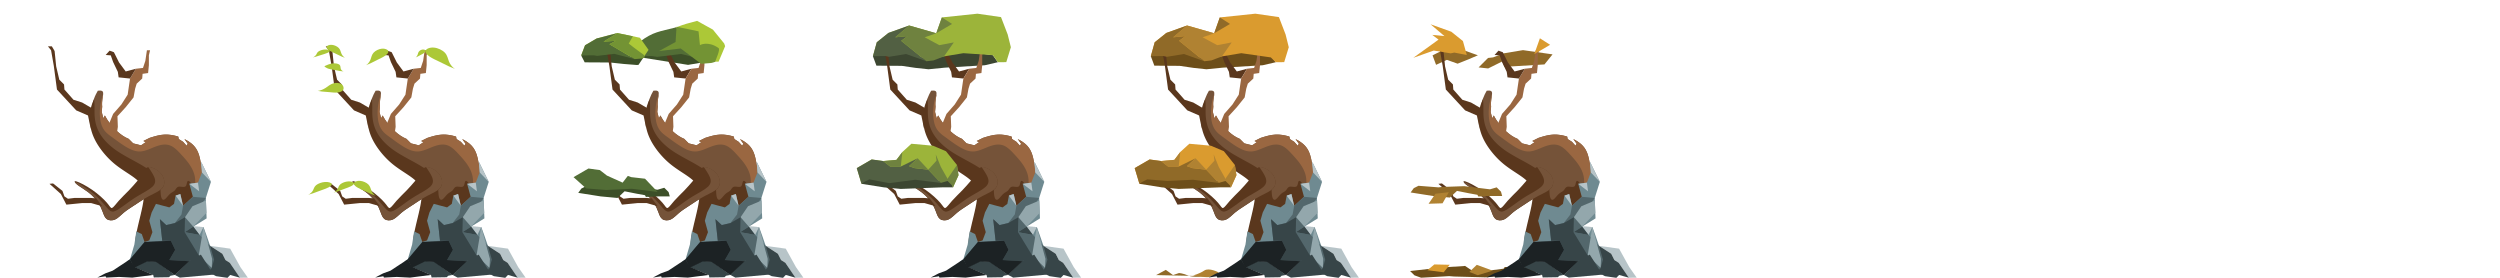 <svg xmlns="http://www.w3.org/2000/svg" width="2250" height="250" viewBox="0 0 2250 250"><path d="M89.768 81.518c-.554.013-1.143.072-1.732.131-1.179 2.122-2.358 4.243-3.418 7.19-1.061 2.946-2.004 6.718-2.122 11.963-.117 5.244.589 11.963 4.243 19.564 3.654 7.602 10.253 16.085 18.03 22.508 7.78 6.423 16.736 10.784 21.567 15.734 4.832 4.95 5.54 10.488 4.243 18.856-1.297 8.367-4.597 19.562-6.247 28.52-1.65 8.956-1.648 15.674 4.186 18.443 5.834 2.769 17.5 1.59 24.807-3.889 7.306-5.48 10.25-15.26 14.847-23.04 4.597-7.778 10.844-13.552 13.26-21.86 2.416-8.308 1.002-19.15-.412-27.46-1.414-8.308-2.828-14.083-8.484-18.857-1.809-1.526-4.055-2.947-6.555-4.166l3.017 4.225-1.06 1.767-3.182-3.535-3.888-2.474-.397-2.182c-3.982-1.273-8.244-1.988-12.273-1.826-4.817.194-9.288 1.625-13.518 2.959l-5.633 2.816 2.121 1.06-4.242 2.829-7.072-1.768-4.09-4.09c-3.694-1.477-7.2-3.933-10.521-6.988-4.36-4.01-8.392-9.05-10.842-14.027l-1.416 2.478-1.414-5.658.414-4.773c-.544-5.294.983-9.762.883-12.078-.088-2.034-1.437-2.41-3.1-2.372z" fill="#755339"/><path d="M84.671 89.351a37.044 37.044 0 00-1.76 4.088c-1.06 2.947-2.003 6.718-2.12 11.963-.118 5.245.588 11.963 4.242 19.565 3.654 7.601 10.252 16.085 18.03 22.507 7.78 6.423 16.736 10.785 21.567 15.735 4.832 4.95 5.54 10.488 4.243 18.855-1.297 8.367-4.597 19.563-6.247 28.52-1.009 5.48-1.392 10.115-.209 13.527 2.6.414 5.264.55 7.989.379 11.536-.728 24.075-6.685 32.293-15.193 1.214-2.465 2.42-4.918 3.767-7.198 1.654-2.798 3.505-5.323 5.33-7.814 2.564-7.446 3.01-14.939 2.51-20.293-.766-8.19-3.713-11.372-5.01-11.195-1.296.176-.942 3.712-2.297 4.89-1.354 1.178-4.42-.002-6.248.352-1.827.353-2.416 2.24-3.535 3.418-1.119 1.178-2.769 1.649-4.478 3.24-1.71 1.591-3.477 4.303-4.95 4.951-1.472.649-2.65-.765-3.064-4.36-.413-3.594-.06-9.37-2.828-14.32-2.769-4.95-8.661-9.074-15.732-13.14-7.072-4.066-15.32-8.073-21.979-12.787-6.659-4.714-11.726-10.135-14.791-15.674-3.065-5.54-4.126-11.195-4.303-16.734-.135-4.24.238-8.415-.42-13.282z" fill="#5a371d"/><path d="M92.842 84.69c-3.45 9.383-3.643 19.523-1.984 25.989 1.774 6.916 5.664 9.627 9.789 12.632 4.125 3.006 8.485 6.304 12.846 8.897 4.36 2.592 8.72 4.48 13.375 4.066 4.654-.413 9.605-3.124 14.142-4.715 4.538-1.59 8.663-2.062 12.375-.529 3.713 1.533 7.012 5.07 10.076 8.428 3.064 3.359 5.892 6.54 8.19 10.31 2.298 3.772 4.065 8.133 4.064 13.377 0 5.245-1.767 11.372-.47 17.854a21.059 21.059 0 001.355 4.318c2.024-3 3.792-6.102 4.832-9.68 2.416-8.307 1.002-19.15-.412-27.458-1.414-8.309-2.828-14.084-8.484-18.858-1.809-1.526-4.055-2.947-6.555-4.166l3.017 4.225-1.06 1.767-3.182-3.535-3.888-2.474-.397-2.182c-3.982-1.273-8.244-1.988-12.273-1.826-4.817.194-9.288 1.625-13.518 2.959l-5.633 2.816 2.121 1.06-4.242 2.829-7.072-1.768-4.09-4.09c-3.694-1.477-7.2-3.933-10.521-6.988-4.36-4.01-8.392-9.05-10.842-14.027l-1.416 2.478-1.414-5.658.414-4.773c-.487-4.746.68-8.815.857-11.278z" fill="#9a6741"/><path d="M339.768 81.518c-.554.013-1.143.072-1.732.131-1.178 2.122-2.357 4.243-3.418 7.19-1.06 2.946-2.003 6.718-2.121 11.963-.118 5.244.588 11.963 4.242 19.564 3.654 7.602 10.253 16.085 18.031 22.508 7.779 6.423 16.735 10.784 21.567 15.734 4.831 4.95 5.539 10.488 4.242 18.856-1.297 8.367-4.596 19.562-6.246 28.52-1.65 8.956-1.649 15.674 4.185 18.443 5.835 2.769 17.501 1.59 24.807-3.889 7.306-5.48 10.251-15.26 14.848-23.04 4.596-7.778 10.843-13.552 13.26-21.86 2.416-8.308 1.002-19.15-.413-27.46-1.414-8.308-2.827-14.083-8.484-18.857-1.808-1.526-4.054-2.947-6.555-4.166L419 129.38l-1.06 1.767-3.182-3.535-3.889-2.474-.396-2.182c-3.983-1.273-8.245-1.988-12.274-1.826-4.817.194-9.287 1.625-13.517 2.959l-5.633 2.816 2.12 1.06-4.241 2.829-7.073-1.768-4.09-4.09c-3.694-1.477-7.2-3.933-10.52-6.988-4.36-4.01-8.393-9.05-10.843-14.027l-1.416 2.478-1.414-5.658.414-4.773c-.543-5.294.983-9.762.883-12.078-.088-2.034-1.437-2.41-3.1-2.372z" fill="#755339"/><path d="M334.672 89.351a37.045 37.045 0 00-1.76 4.088c-1.06 2.947-2.003 6.718-2.121 11.963-.118 5.245.588 11.963 4.242 19.565 3.654 7.601 10.253 16.085 18.031 22.507 7.779 6.423 16.735 10.785 21.567 15.735 4.831 4.95 5.539 10.488 4.242 18.855-1.297 8.367-4.596 19.563-6.246 28.52-1.01 5.48-1.393 10.115-.21 13.527 2.6.414 5.264.55 7.99.379 11.536-.728 24.074-6.685 32.292-15.193 1.215-2.465 2.42-4.918 3.768-7.198 1.654-2.798 3.504-5.323 5.33-7.814 2.564-7.446 3.01-14.939 2.51-20.293-.766-8.19-3.713-11.372-5.01-11.195-1.297.176-.942 3.712-2.297 4.89-1.355 1.178-4.42-.002-6.248.352-1.828.353-2.416 2.24-3.535 3.418-1.12 1.178-2.77 1.649-4.479 3.24-1.709 1.591-3.476 4.303-4.949 4.951-1.473.649-2.651-.765-3.064-4.36-.413-3.594-.06-9.37-2.829-14.32-2.768-4.95-8.66-9.074-15.732-13.14-7.071-4.066-15.32-8.073-21.978-12.787-6.66-4.714-11.727-10.135-14.792-15.674-3.064-5.54-4.125-11.195-4.302-16.734-.136-4.24.238-8.415-.42-13.282z" fill="#5a371d"/><path d="M342.843 84.69c-3.45 9.383-3.643 19.523-1.985 25.989 1.774 6.916 5.665 9.627 9.79 12.632 4.124 3.006 8.484 6.304 12.845 8.897 4.36 2.592 8.72 4.48 13.375 4.066 4.655-.413 9.605-3.124 14.143-4.715 4.537-1.59 8.662-2.062 12.375-.529 3.712 1.533 7.012 5.07 10.076 8.428 3.064 3.359 5.891 6.54 8.19 10.31 2.297 3.772 4.064 8.133 4.064 13.377 0 5.245-1.768 11.372-.471 17.854a21.059 21.059 0 001.356 4.318c2.023-3 3.791-6.102 4.832-9.68 2.416-8.307 1.002-19.15-.413-27.458-1.414-8.309-2.827-14.084-8.484-18.858-1.808-1.526-4.054-2.947-6.555-4.166L419 129.38l-1.06 1.767-3.182-3.535-3.889-2.474-.396-2.182c-3.983-1.273-8.245-1.988-12.274-1.826-4.817.194-9.287 1.625-13.517 2.959l-5.633 2.816 2.12 1.06-4.241 2.829-7.073-1.768-4.09-4.09c-3.694-1.477-7.2-3.933-10.52-6.988-4.36-4.01-8.393-9.05-10.843-14.027l-1.416 2.478-1.414-5.658.414-4.773c-.487-4.746.681-8.815.858-11.278z" fill="#9a6741"/><path d="M589.768 81.518c-.554.013-1.143.072-1.732.131-1.178 2.122-2.357 4.243-3.418 7.19-1.06 2.946-2.003 6.718-2.121 11.963-.118 5.244.588 11.963 4.242 19.564 3.654 7.602 10.253 16.085 18.031 22.508 7.779 6.423 16.735 10.784 21.567 15.734 4.831 4.95 5.539 10.488 4.242 18.856-1.297 8.367-4.596 19.562-6.246 28.52-1.65 8.956-1.649 15.674 4.185 18.443 5.835 2.769 17.501 1.59 24.807-3.889 7.306-5.48 10.251-15.26 14.848-23.04 4.596-7.778 10.843-13.552 13.26-21.86 2.416-8.308 1.002-19.15-.413-27.46-1.414-8.308-2.827-14.083-8.484-18.857-1.808-1.526-4.054-2.947-6.555-4.166L669 129.38l-1.06 1.767-3.182-3.535-3.889-2.474-.396-2.182c-3.983-1.273-8.245-1.988-12.274-1.826-4.817.194-9.287 1.625-13.517 2.959l-5.633 2.816 2.12 1.06-4.241 2.829-7.073-1.768-4.09-4.09c-3.694-1.477-7.2-3.933-10.52-6.988-4.36-4.01-8.393-9.05-10.843-14.027l-1.416 2.478-1.414-5.658.414-4.773c-.543-5.294.983-9.762.883-12.078-.088-2.034-1.437-2.41-3.1-2.372z" fill="#755339"/><path d="M584.672 89.351a37.045 37.045 0 00-1.76 4.088c-1.06 2.947-2.003 6.718-2.121 11.963-.118 5.245.588 11.963 4.242 19.565 3.654 7.601 10.253 16.085 18.031 22.507 7.779 6.423 16.735 10.785 21.567 15.735 4.831 4.95 5.539 10.488 4.242 18.855-1.297 8.367-4.596 19.563-6.246 28.52-1.01 5.48-1.393 10.115-.21 13.527 2.6.414 5.264.55 7.99.379 11.536-.728 24.074-6.685 32.292-15.193 1.215-2.465 2.42-4.918 3.768-7.198 1.654-2.798 3.504-5.323 5.33-7.814 2.564-7.446 3.01-14.939 2.51-20.293-.766-8.19-3.713-11.372-5.01-11.195-1.297.176-.942 3.712-2.297 4.89-1.355 1.178-4.42-.002-6.248.352-1.827.353-2.416 2.24-3.535 3.418-1.12 1.178-2.77 1.649-4.479 3.24-1.709 1.591-3.476 4.303-4.949 4.951-1.473.649-2.651-.765-3.064-4.36-.413-3.594-.06-9.37-2.829-14.32-2.768-4.95-8.66-9.074-15.732-13.14-7.071-4.066-15.32-8.073-21.978-12.787-6.66-4.714-11.727-10.135-14.792-15.674-3.064-5.54-4.125-11.195-4.302-16.734-.136-4.24.238-8.415-.42-13.282z" fill="#5a371d"/><path d="M592.843 84.69c-3.45 9.383-3.643 19.523-1.985 25.989 1.774 6.916 5.665 9.627 9.79 12.632 4.124 3.006 8.484 6.304 12.845 8.897 4.36 2.592 8.72 4.48 13.375 4.066 4.655-.413 9.605-3.124 14.143-4.715 4.537-1.59 8.662-2.062 12.375-.529 3.712 1.533 7.012 5.07 10.076 8.428 3.064 3.359 5.891 6.54 8.19 10.31 2.297 3.772 4.064 8.133 4.064 13.377 0 5.245-1.768 11.372-.471 17.854a21.059 21.059 0 001.355 4.318c2.024-3 3.792-6.102 4.833-9.68 2.416-8.307 1.002-19.15-.413-27.458-1.414-8.309-2.827-14.084-8.484-18.858-1.808-1.526-4.054-2.947-6.555-4.166L669 129.38l-1.06 1.767-3.182-3.535-3.889-2.474-.396-2.182c-3.983-1.273-8.245-1.988-12.274-1.826-4.817.194-9.287 1.625-13.517 2.959l-5.633 2.816 2.12 1.06-4.241 2.829-7.073-1.768-4.09-4.09c-3.694-1.477-7.2-3.933-10.52-6.988-4.36-4.01-8.393-9.05-10.843-14.027l-1.416 2.478-1.414-5.658.414-4.773c-.487-4.746.681-8.815.858-11.278z" fill="#9a6741"/><path d="M839.768 81.518c-.554.013-1.143.072-1.732.131-1.179 2.122-2.357 4.243-3.418 7.19-1.06 2.946-2.004 6.718-2.121 11.963-.118 5.244.588 11.963 4.242 19.564 3.654 7.602 10.253 16.085 18.031 22.508 7.779 6.423 16.735 10.784 21.567 15.734 4.831 4.95 5.538 10.488 4.242 18.856-1.297 8.367-4.596 19.562-6.246 28.52-1.65 8.956-1.649 15.674 4.185 18.443 5.834 2.769 17.5 1.59 24.807-3.889 7.306-5.48 10.251-15.26 14.848-23.04 4.596-7.778 10.843-13.552 13.26-21.86 2.416-8.308 1.001-19.15-.413-27.46-1.414-8.308-2.828-14.083-8.484-18.857-1.809-1.526-4.054-2.947-6.555-4.166L919 129.38l-1.06 1.767-3.182-3.535-3.89-2.474-.396-2.182c-3.982-1.273-8.244-1.988-12.273-1.826-4.817.194-9.287 1.625-13.518 2.959l-5.632 2.816 2.12 1.06-4.242 2.829-7.072-1.768-4.09-4.09c-3.694-1.477-7.2-3.933-10.521-6.988-4.36-4.01-8.392-9.05-10.842-14.027l-1.416 2.478-1.414-5.658.414-4.773c-.543-5.294.983-9.762.883-12.078-.088-2.034-1.437-2.41-3.1-2.372z" fill="#755339"/><path d="M834.672 89.351a37.045 37.045 0 00-1.76 4.088c-1.06 2.947-2.004 6.718-2.121 11.963-.118 5.245.588 11.963 4.242 19.565 3.654 7.601 10.253 16.085 18.031 22.507 7.779 6.423 16.735 10.785 21.567 15.735 4.831 4.95 5.538 10.488 4.242 18.855-1.297 8.367-4.596 19.563-6.246 28.52-1.01 5.48-1.393 10.115-.21 13.527 2.6.414 5.264.55 7.989.379 11.537-.728 24.075-6.685 32.293-15.193 1.215-2.465 2.42-4.918 3.768-7.198 1.653-2.798 3.504-5.323 5.33-7.814 2.564-7.446 3.01-14.939 2.51-20.293-.766-8.19-3.714-11.372-5.01-11.195-1.297.176-.943 3.712-2.297 4.89-1.355 1.178-4.42-.002-6.248.352-1.828.353-2.416 2.24-3.535 3.418-1.12 1.178-2.77 1.649-4.479 3.24-1.71 1.591-3.477 4.303-4.95 4.951-1.472.649-2.65-.765-3.064-4.36-.413-3.594-.059-9.37-2.828-14.32-2.769-4.95-8.661-9.074-15.732-13.14-7.071-4.066-15.32-8.073-21.979-12.787-6.659-4.714-11.726-10.135-14.79-15.674-3.065-5.54-4.127-11.195-4.303-16.734-.136-4.24.238-8.415-.42-13.282z" fill="#5a371d"/><path d="M842.842 84.69c-3.45 9.383-3.642 19.523-1.984 25.989 1.774 6.916 5.664 9.627 9.79 12.632 4.124 3.006 8.484 6.304 12.845 8.897 4.36 2.592 8.72 4.48 13.375 4.066 4.655-.413 9.605-3.124 14.142-4.715 4.538-1.59 8.663-2.062 12.375-.529 3.713 1.533 7.012 5.07 10.077 8.428 3.064 3.359 5.891 6.54 8.19 10.31 2.297 3.772 4.064 8.133 4.064 13.377 0 5.245-1.768 11.372-.471 17.854a21.059 21.059 0 001.355 4.318c2.024-3 3.792-6.102 4.832-9.68 2.417-8.307 1.002-19.15-.412-27.458-1.414-8.309-2.828-14.084-8.484-18.858-1.809-1.526-4.054-2.947-6.555-4.166L919 129.38l-1.06 1.767-3.182-3.535-3.89-2.474-.396-2.182c-3.982-1.273-8.244-1.988-12.273-1.826-4.817.194-9.287 1.625-13.518 2.959l-5.632 2.816 2.12 1.06-4.242 2.829-7.072-1.768-4.09-4.09c-3.694-1.477-7.2-3.933-10.521-6.988-4.36-4.01-8.392-9.05-10.842-14.027l-1.416 2.478-1.414-5.658.414-4.773c-.487-4.746.68-8.815.857-11.278z" fill="#9a6741"/><path d="M1089.768 81.518c-.554.013-1.143.072-1.732.131-1.179 2.122-2.357 4.243-3.418 7.19-1.06 2.946-2.003 6.718-2.121 11.963-.118 5.244.588 11.963 4.242 19.564 3.654 7.602 10.253 16.085 18.031 22.508 7.779 6.423 16.735 10.784 21.567 15.734 4.831 4.95 5.539 10.488 4.242 18.856-1.297 8.367-4.596 19.562-6.246 28.52-1.65 8.956-1.649 15.674 4.185 18.443 5.835 2.769 17.501 1.59 24.807-3.889 7.306-5.48 10.251-15.26 14.848-23.04 4.596-7.778 10.843-13.552 13.26-21.86 2.416-8.308 1.002-19.15-.413-27.46-1.414-8.308-2.827-14.083-8.484-18.857-1.808-1.526-4.054-2.947-6.555-4.166l3.018 4.225-1.06 1.767-3.182-3.535-3.889-2.474-.396-2.182c-3.983-1.273-8.245-1.988-12.274-1.826-4.817.194-9.287 1.625-13.517 2.959l-5.633 2.816 2.12 1.06-4.241 2.829-7.073-1.768-4.09-4.09c-3.694-1.477-7.2-3.933-10.52-6.988-4.36-4.01-8.393-9.05-10.843-14.027l-1.416 2.478-1.414-5.658.414-4.773c-.543-5.294.983-9.762.883-12.078-.088-2.034-1.437-2.41-3.1-2.372z" fill="#755339"/><path d="M1084.672 89.351a37.045 37.045 0 00-1.76 4.088c-1.06 2.947-2.003 6.718-2.121 11.963-.118 5.245.588 11.963 4.242 19.565 3.654 7.601 10.253 16.085 18.031 22.507 7.779 6.423 16.735 10.785 21.567 15.735 4.831 4.95 5.539 10.488 4.242 18.855-1.297 8.367-4.596 19.563-6.246 28.52-1.01 5.48-1.393 10.115-.21 13.527 2.6.414 5.264.55 7.99.379 11.536-.728 24.074-6.685 32.292-15.193 1.215-2.465 2.42-4.918 3.768-7.198 1.653-2.798 3.504-5.323 5.33-7.814 2.564-7.446 3.01-14.939 2.51-20.293-.766-8.19-3.713-11.372-5.01-11.195-1.297.176-.942 3.712-2.297 4.89-1.355 1.178-4.42-.002-6.248.352-1.828.353-2.416 2.24-3.535 3.418-1.12 1.178-2.77 1.649-4.479 3.24-1.709 1.591-3.476 4.303-4.949 4.951-1.473.649-2.652-.765-3.064-4.36-.413-3.594-.06-9.37-2.829-14.32-2.769-4.95-8.66-9.074-15.732-13.14-7.071-4.066-15.32-8.073-21.979-12.787-6.658-4.714-11.726-10.135-14.79-15.674-3.065-5.54-4.126-11.195-4.303-16.734-.136-4.24.238-8.415-.42-13.282z" fill="#5a371d"/><path d="M1092.843 84.69c-3.45 9.383-3.643 19.523-1.985 25.989 1.774 6.916 5.665 9.627 9.79 12.632 4.124 3.006 8.484 6.304 12.845 8.897 4.36 2.592 8.72 4.48 13.375 4.066 4.655-.413 9.605-3.124 14.143-4.715 4.537-1.59 8.662-2.062 12.375-.529 3.712 1.533 7.012 5.07 10.076 8.428 3.064 3.359 5.891 6.54 8.19 10.31 2.297 3.772 4.064 8.133 4.064 13.377 0 5.245-1.768 11.372-.471 17.854a21.06 21.06 0 001.355 4.318c2.024-3 3.792-6.102 4.832-9.68 2.417-8.307 1.003-19.15-.412-27.458-1.414-8.309-2.827-14.084-8.484-18.858-1.808-1.526-4.054-2.947-6.555-4.166l3.018 4.225-1.06 1.767-3.182-3.535-3.889-2.474-.396-2.182c-3.983-1.273-8.245-1.988-12.274-1.826-4.817.194-9.287 1.625-13.517 2.959l-5.633 2.816 2.12 1.06-4.241 2.829-7.073-1.768-4.09-4.09c-3.694-1.477-7.2-3.933-10.52-6.988-4.36-4.01-8.393-9.05-10.843-14.027l-1.416 2.478-1.414-5.658.414-4.773c-.487-4.746.681-8.815.858-11.278z" fill="#9a6741"/><path d="M1339.768 81.518c-.554.013-1.143.072-1.732.131-1.179 2.122-2.357 4.243-3.418 7.19-1.06 2.946-2.003 6.718-2.121 11.963-.118 5.244.588 11.963 4.242 19.564 3.654 7.602 10.253 16.085 18.031 22.508 7.779 6.423 16.735 10.784 21.567 15.734 4.831 4.95 5.539 10.488 4.242 18.856-1.297 8.367-4.596 19.562-6.246 28.52-1.65 8.956-1.649 15.674 4.185 18.443 5.835 2.769 17.501 1.59 24.807-3.889 7.306-5.48 10.251-15.26 14.848-23.04 4.596-7.778 10.843-13.552 13.26-21.86 2.416-8.308 1.002-19.15-.413-27.46-1.414-8.308-2.827-14.083-8.484-18.857-1.808-1.526-4.054-2.947-6.555-4.166l3.018 4.225-1.06 1.767-3.182-3.535-3.889-2.474-.396-2.182c-3.983-1.273-8.245-1.988-12.274-1.826-4.817.194-9.287 1.625-13.517 2.959l-5.633 2.816 2.12 1.06-4.241 2.829-7.073-1.768-4.09-4.09c-3.694-1.477-7.2-3.933-10.52-6.988-4.36-4.01-8.393-9.05-10.843-14.027l-1.416 2.478-1.414-5.658.414-4.773c-.543-5.294.983-9.762.883-12.078-.088-2.034-1.437-2.41-3.1-2.372z" fill="#755339"/><path d="M1334.672 89.351a37.045 37.045 0 00-1.76 4.088c-1.06 2.947-2.003 6.718-2.121 11.963-.118 5.245.588 11.963 4.242 19.565 3.654 7.601 10.253 16.085 18.031 22.507 7.779 6.423 16.735 10.785 21.567 15.735 4.831 4.95 5.539 10.488 4.242 18.855-1.297 8.367-4.596 19.563-6.246 28.52-1.01 5.48-1.393 10.115-.21 13.527 2.6.414 5.264.55 7.99.379 11.536-.728 24.074-6.685 32.292-15.193 1.215-2.465 2.42-4.918 3.768-7.198 1.653-2.798 3.504-5.323 5.33-7.814 2.564-7.446 3.01-14.939 2.51-20.293-.766-8.19-3.713-11.372-5.01-11.195-1.297.176-.942 3.712-2.297 4.89-1.355 1.178-4.42-.002-6.248.352-1.828.353-2.416 2.24-3.535 3.418-1.12 1.178-2.77 1.649-4.479 3.24-1.709 1.591-3.476 4.303-4.949 4.951-1.473.649-2.652-.765-3.064-4.36-.413-3.594-.06-9.37-2.829-14.32-2.769-4.95-8.66-9.074-15.732-13.14-7.071-4.066-15.32-8.073-21.979-12.787-6.658-4.714-11.726-10.135-14.79-15.674-3.065-5.54-4.126-11.195-4.303-16.734-.136-4.24.238-8.415-.42-13.282z" fill="#5a371d"/><path d="M1342.843 84.69c-3.45 9.383-3.643 19.523-1.985 25.989 1.774 6.916 5.665 9.627 9.79 12.632 4.124 3.006 8.484 6.304 12.845 8.897 4.36 2.592 8.72 4.48 13.375 4.066 4.655-.413 9.605-3.124 14.143-4.715 4.537-1.59 8.662-2.062 12.375-.529 3.712 1.533 7.012 5.07 10.076 8.428 3.064 3.359 5.891 6.54 8.19 10.31 2.297 3.772 4.064 8.133 4.064 13.377 0 5.245-1.768 11.372-.471 17.854a21.06 21.06 0 001.355 4.318c2.024-3 3.792-6.102 4.832-9.68 2.417-8.307 1.003-19.15-.412-27.458-1.414-8.309-2.827-14.084-8.484-18.858-1.808-1.526-4.054-2.947-6.555-4.166l3.018 4.225-1.06 1.767-3.182-3.535-3.889-2.474-.396-2.182c-3.983-1.273-8.245-1.988-12.274-1.826-4.817.194-9.287 1.625-13.517 2.959l-5.633 2.816 2.12 1.06-4.241 2.829-7.073-1.768-4.09-4.09c-3.694-1.477-7.2-3.933-10.52-6.988-4.36-4.01-8.393-9.05-10.843-14.027l-1.416 2.478-1.414-5.658.414-4.773c-.487-4.746.681-8.815.858-11.278z" fill="#9a6741"/><g><path d="M128.715 156.008c-1.381 2.585-3.427 4.906-5.525 7.333-2.097 2.427-4.246 4.96-7.11 7.914-2.865 2.954-6.446 6.33-9.208 9.443-2.763 3.113-4.707 5.962-5.985 6.437-1.279.475-1.893-1.424-4.655-4.642-2.762-3.219-7.673-7.756-13.146-11.554-5.474-3.799-11.51-6.859-14.17-7.65-2.66-.791-1.945.686-.358 2.163 1.586 1.477 4.041 2.954 6.599 4.643 2.558 1.688 5.218 3.587 7.622 5.856 2.404 2.269 4.552 4.906 6.138 7.439 1.586 2.532 2.609 4.959 3.53 7.439.92 2.48 1.739 5.012 3.632 6.383 1.893 1.37 4.86 1.582 7.52.369 2.659-1.214 5.012-3.852 7.723-6.12 2.712-2.27 5.781-4.168 9.618-6.7 3.836-2.533 8.44-5.698 13.351-8.284 4.911-2.585 10.129-4.59 12.329-8.018 2.199-3.429 1.38-8.282-1.637-11.976-3.018-3.693-8.236-6.225-11.203-6.067-2.968.158-3.684 3.007-5.065 5.592z" fill="#5a371d"/><path d="M133.853 150.304c-.127.007-.245.025-.363.041 1.767 2.777 4.22 6.174 5.412 9.152 1.296 3.241 1.06 5.95-1.827 8.66s-8.427 5.421-13.376 8.426c-4.95 3.006-9.31 6.306-12.905 8.899-3.594 2.593-6.422 4.477-8.543 4.89-2.12.413-3.535-.647-5.892-3.298-2.357-2.652-5.657-6.894-9.428-10.43-3.771-3.536-8.014-6.365-11.785-8.899-3.167-2.127-5.995-4.036-7.416-3.376.24.307.542.637.9.97 1.586 1.477 4.042 2.955 6.6 4.643 2.558 1.688 5.219 3.587 7.623 5.855 2.404 2.269 4.55 4.907 6.137 7.44 1.585 2.532 2.608 4.96 3.529 7.44.92 2.479 1.74 5.01 3.633 6.382 1.893 1.371 4.86 1.583 7.52.37 2.659-1.214 5.012-3.853 7.724-6.122 2.711-2.269 5.78-4.167 9.617-6.7 3.837-2.532 8.44-5.697 13.352-8.282 4.91-2.586 10.128-4.591 12.328-8.02 2.2-3.429 1.38-8.281-1.637-11.975-3.018-3.693-8.236-6.224-11.203-6.066z" fill="#755339"/><path d="M91.924 185.595l-9.9-2.829h-8.131l-14.142 1.415-4.95-9.546-10.253-9.193 3.182-.353 8.485 6.717 1.768 4.95 3.182 2.121 5.657-.707h15.202l4.597.354zM81.67 115.945l-2.474-12.021-10.607-4.596-17.324-18.739-2.828-21.213-2.475-14.142-2.828-3.536h3.535l2.475 4.243 1.414 13.789 2.829 12.02 4.242 4.243.354 4.596 8.131 9.193 7.779 2.475 8.485 4.95z" fill="#5a371d"/><path d="M97.58 112.763l4.243-10.253 7.425-8.486 5.657-8.838 2.121-14.496 5.303-8.839 6.364-.707 2.122-6.364 1.414-9.546h2.828l-1.06 4.596v8.839l-.707 7.071-4.95.707-.354 4.243-4.95 4.596-1.414 4.596-1.414 7.778-7.07 8.84-7.426 8.131.354 9.546-1.06 7.071-7.425-6.364v.354z" fill="#9a6741"/><path d="M117.026 70.69l5.303-8.839-9.192 2.475-6.01-8.132-4.597-9.192-3.889-1.414-3.535 3.889 4.596.353 2.121 6.01 4.243 8.84.707 4.95zM378.715 156.008c-1.38 2.585-3.427 4.906-5.524 7.333-2.098 2.427-4.246 4.96-7.11 7.914-2.866 2.954-6.446 6.33-9.209 9.443-2.762 3.113-4.706 5.962-5.985 6.437-1.278.475-1.892-1.424-4.654-4.642-2.762-3.219-7.673-7.756-13.147-11.554-5.473-3.799-11.51-6.859-14.17-7.65-2.66-.791-1.944.686-.358 2.163 1.586 1.477 4.042 2.954 6.6 4.643 2.557 1.688 5.217 3.587 7.621 5.856 2.404 2.269 4.553 4.906 6.139 7.439 1.585 2.532 2.608 4.959 3.529 7.439.92 2.48 1.74 5.012 3.632 6.383 1.893 1.37 4.86 1.582 7.52.369 2.66-1.214 5.012-3.852 7.724-6.12 2.711-2.27 5.78-4.168 9.617-6.7 3.837-2.533 8.44-5.698 13.352-8.284 4.91-2.585 10.128-4.59 12.328-8.018 2.2-3.429 1.381-8.282-1.637-11.976-3.017-3.693-8.235-6.225-11.203-6.067-2.967.158-3.684 3.007-5.065 5.592z" fill="#5a371d"/><path d="M383.853 150.304c-.127.007-.244.025-.363.041 1.767 2.777 4.221 6.174 5.412 9.152 1.296 3.241 1.061 5.95-1.826 8.66s-8.427 5.421-13.377 8.426c-4.95 3.006-9.31 6.306-12.904 8.899-3.595 2.593-6.422 4.477-8.543 4.89-2.121.413-3.536-.647-5.893-3.298-2.357-2.652-5.656-6.894-9.428-10.43-3.77-3.536-8.013-6.365-11.785-8.899-3.166-2.127-5.995-4.036-7.416-3.376.24.307.543.637.9.97 1.587 1.477 4.043 2.955 6.6 4.643 2.558 1.688 5.22 3.587 7.623 5.855 2.405 2.269 4.551 4.907 6.137 7.44 1.586 2.532 2.609 4.96 3.53 7.44.92 2.479 1.74 5.01 3.632 6.382 1.893 1.371 4.86 1.583 7.52.37 2.66-1.214 5.013-3.853 7.724-6.122 2.712-2.269 5.78-4.167 9.617-6.7 3.837-2.532 8.441-5.697 13.352-8.282 4.911-2.586 10.129-4.591 12.328-8.02 2.2-3.429 1.381-8.281-1.637-11.975-3.017-3.693-8.235-6.224-11.203-6.066z" fill="#755339"/><path d="M341.924 185.595l-9.9-2.829h-8.13l-14.143 1.415-4.95-9.546-10.253-9.193 3.182-.353 8.485 6.717 1.768 4.95 3.182 2.121 5.657-.707h15.203l4.596.354zM331.671 115.945l-2.475-12.021-10.606-4.596-17.324-18.739-2.829-21.213-2.475-14.142-2.828-3.536h3.536l2.474 4.243 1.415 13.789 2.828 12.02 4.243 4.243.353 4.596 8.132 9.193 7.778 2.475 8.485 4.95z" fill="#5a371d"/><path d="M347.581 112.763l4.243-10.253 7.424-8.486 5.657-8.838 2.122-14.496 5.303-8.839 6.364-.707 2.121-6.364 1.414-9.546h2.829l-1.06 4.596v8.839l-.708 7.071-4.95.707-.353 4.243-4.95 4.596-1.414 4.596-1.414 7.778-7.071 8.84-7.425 8.131.354 9.546-1.061 7.071-7.425-6.364v.354z" fill="#9a6741"/><path d="M367.027 70.69l5.303-8.839-9.192 2.475-6.01-8.132-4.597-9.192-3.89-1.414-3.535 3.889 4.597.353 2.12 6.01 4.244 8.84.707 4.95zM628.715 156.008c-1.38 2.585-3.427 4.906-5.524 7.333-2.098 2.427-4.246 4.96-7.11 7.914-2.866 2.954-6.446 6.33-9.209 9.443-2.762 3.113-4.706 5.962-5.985 6.437-1.278.475-1.892-1.424-4.654-4.642-2.762-3.219-7.673-7.756-13.147-11.554-5.473-3.799-11.51-6.859-14.17-7.65-2.66-.791-1.944.686-.358 2.163 1.586 1.477 4.041 2.954 6.6 4.643 2.557 1.688 5.217 3.587 7.621 5.856 2.404 2.269 4.553 4.906 6.139 7.439 1.585 2.532 2.608 4.959 3.529 7.439.92 2.48 1.74 5.012 3.632 6.383 1.893 1.37 4.86 1.582 7.52.369 2.66-1.214 5.013-3.852 7.724-6.12 2.711-2.27 5.78-4.168 9.617-6.7 3.837-2.533 8.44-5.698 13.352-8.284 4.91-2.585 10.129-4.59 12.328-8.018 2.2-3.429 1.381-8.282-1.637-11.976-3.017-3.693-8.235-6.225-11.203-6.067-2.967.158-3.684 3.007-5.065 5.592z" fill="#5a371d"/><path d="M633.853 150.304c-.127.007-.244.025-.363.041 1.767 2.777 4.221 6.174 5.412 9.152 1.296 3.241 1.061 5.95-1.826 8.66s-8.427 5.421-13.377 8.426c-4.95 3.006-9.31 6.306-12.904 8.899-3.595 2.593-6.422 4.477-8.543 4.89-2.121.413-3.536-.647-5.893-3.298-2.357-2.652-5.656-6.894-9.428-10.43-3.77-3.536-8.013-6.365-11.785-8.899-3.166-2.127-5.995-4.036-7.416-3.376.24.307.543.637.9.97 1.587 1.477 4.042 2.955 6.6 4.643 2.558 1.688 5.22 3.587 7.623 5.855 2.404 2.269 4.551 4.907 6.137 7.44 1.586 2.532 2.609 4.96 3.53 7.44.92 2.479 1.74 5.01 3.632 6.382 1.893 1.371 4.86 1.583 7.52.37 2.66-1.214 5.013-3.853 7.724-6.122 2.712-2.269 5.78-4.167 9.617-6.7 3.837-2.532 8.441-5.697 13.352-8.282 4.911-2.586 10.129-4.591 12.328-8.02 2.2-3.429 1.381-8.281-1.637-11.975-3.017-3.693-8.235-6.224-11.203-6.066z" fill="#755339"/><path d="M591.924 185.595l-9.9-2.829h-8.13l-14.143 1.415-4.95-9.546-10.253-9.193 3.182-.353 8.485 6.717 1.768 4.95 3.182 2.121 5.657-.707h15.203l4.596.354zM878.715 156.008c-1.381 2.585-3.427 4.906-5.525 7.333-2.097 2.427-4.245 4.96-7.11 7.914-2.865 2.954-6.446 6.33-9.208 9.443-2.762 3.113-4.706 5.962-5.985 6.437-1.279.475-1.892-1.424-4.655-4.642-2.762-3.219-7.672-7.756-13.146-11.554-5.474-3.799-11.51-6.859-14.17-7.65-2.66-.791-1.944.686-.358 2.163 1.586 1.477 4.041 2.954 6.599 4.643 2.558 1.688 5.218 3.587 7.622 5.856 2.404 2.269 4.553 4.906 6.138 7.439 1.586 2.532 2.609 4.959 3.53 7.439.92 2.48 1.739 5.012 3.632 6.383 1.893 1.37 4.86 1.582 7.52.369 2.66-1.214 5.012-3.852 7.724-6.12 2.711-2.27 5.78-4.168 9.617-6.7 3.837-2.533 8.44-5.698 13.352-8.284 4.91-2.585 10.128-4.59 12.328-8.018 2.2-3.429 1.38-8.282-1.637-11.976-3.018-3.693-8.235-6.225-11.203-6.067-2.968.158-3.684 3.007-5.065 5.592z" fill="#5a371d"/><path d="M883.853 150.304c-.127.007-.244.025-.363.041 1.767 2.777 4.22 6.174 5.412 9.152 1.296 3.241 1.06 5.95-1.826 8.66-2.887 2.71-8.427 5.421-13.377 8.426-4.95 3.006-9.31 6.306-12.905 8.899-3.594 2.593-6.422 4.477-8.542 4.89-2.121.413-3.536-.647-5.893-3.298-2.357-2.652-5.657-6.894-9.428-10.43-3.77-3.536-8.014-6.365-11.785-8.899-3.166-2.127-5.995-4.036-7.416-3.376.24.307.543.637.9.97 1.587 1.477 4.042 2.955 6.6 4.643 2.558 1.688 5.219 3.587 7.623 5.855 2.404 2.269 4.551 4.907 6.137 7.44 1.585 2.532 2.608 4.96 3.53 7.44.92 2.479 1.739 5.01 3.632 6.382 1.893 1.371 4.86 1.583 7.52.37 2.659-1.214 5.013-3.853 7.724-6.122 2.711-2.269 5.78-4.167 9.617-6.7 3.837-2.532 8.44-5.697 13.352-8.282 4.91-2.586 10.128-4.591 12.328-8.02 2.2-3.429 1.381-8.281-1.637-11.975-3.018-3.693-8.235-6.224-11.203-6.066z" fill="#755339"/><path d="M841.924 185.595l-9.9-2.829h-8.131l-14.142 1.415-4.95-9.546-10.253-9.193 3.182-.353 8.485 6.717 1.768 4.95 3.182 2.121 5.657-.707h15.203l4.596.354zM1128.715 156.008c-1.38 2.585-3.427 4.906-5.524 7.333-2.098 2.427-4.246 4.96-7.11 7.914-2.865 2.954-6.446 6.33-9.209 9.443-2.762 3.113-4.706 5.962-5.985 6.437-1.278.475-1.892-1.424-4.654-4.642-2.762-3.219-7.673-7.756-13.147-11.554-5.473-3.799-11.51-6.859-14.17-7.65-2.66-.791-1.944.686-.358 2.163 1.586 1.477 4.042 2.954 6.6 4.643 2.557 1.688 5.217 3.587 7.621 5.856 2.404 2.269 4.553 4.906 6.139 7.439 1.585 2.532 2.608 4.959 3.529 7.439.92 2.48 1.74 5.012 3.632 6.383 1.893 1.371 4.86 1.582 7.52.369 2.66-1.214 5.013-3.852 7.724-6.12 2.711-2.27 5.78-4.168 9.617-6.7 3.837-2.533 8.44-5.698 13.352-8.284 4.91-2.585 10.129-4.59 12.328-8.018 2.2-3.429 1.381-8.282-1.637-11.976-3.017-3.693-8.235-6.225-11.203-6.067-2.967.158-3.683 3.007-5.065 5.592z" fill="#5a371d"/><path d="M1133.853 150.304c-.127.007-.244.025-.363.041 1.767 2.777 4.221 6.174 5.412 9.152 1.296 3.241 1.061 5.95-1.826 8.66s-8.427 5.421-13.377 8.426c-4.95 3.006-9.31 6.306-12.904 8.899-3.595 2.593-6.422 4.477-8.543 4.89-2.121.413-3.536-.647-5.893-3.298-2.357-2.652-5.656-6.894-9.428-10.43-3.77-3.536-8.013-6.365-11.785-8.899-3.166-2.127-5.995-4.036-7.416-3.376.24.307.543.637.9.97 1.587 1.477 4.043 2.955 6.6 4.643 2.558 1.688 5.22 3.587 7.623 5.855 2.405 2.269 4.551 4.907 6.137 7.44 1.586 2.532 2.609 4.96 3.53 7.44.92 2.479 1.74 5.01 3.632 6.382 1.893 1.371 4.86 1.583 7.52.37 2.66-1.214 5.013-3.853 7.724-6.122 2.712-2.269 5.78-4.167 9.618-6.7 3.836-2.532 8.44-5.697 13.351-8.282 4.911-2.586 10.129-4.591 12.328-8.02 2.2-3.429 1.381-8.281-1.637-11.975-3.017-3.693-8.235-6.224-11.203-6.066z" fill="#755339"/><path d="M1091.924 185.595l-9.9-2.829h-8.13l-14.143 1.415-4.95-9.546-10.253-9.193 3.182-.353 8.486 6.717 1.767 4.95 3.182 2.121 5.657-.707h15.203l4.596.354zM1378.715 156.008c-1.38 2.585-3.427 4.906-5.524 7.333-2.098 2.427-4.246 4.96-7.11 7.914-2.865 2.954-6.446 6.33-9.209 9.443-2.762 3.113-4.706 5.962-5.985 6.437-1.278.475-1.892-1.424-4.654-4.642-2.762-3.219-7.673-7.756-13.147-11.554-5.473-3.799-11.51-6.859-14.17-7.65-2.66-.791-1.944.686-.358 2.163 1.586 1.477 4.042 2.954 6.6 4.643 2.557 1.688 5.217 3.587 7.621 5.856 2.404 2.269 4.553 4.906 6.139 7.439 1.585 2.532 2.608 4.959 3.529 7.439.92 2.48 1.74 5.012 3.632 6.383 1.893 1.371 4.86 1.582 7.52.369 2.66-1.214 5.013-3.852 7.724-6.12 2.711-2.27 5.78-4.168 9.617-6.7 3.837-2.533 8.44-5.698 13.352-8.284 4.91-2.585 10.129-4.59 12.328-8.018 2.2-3.429 1.381-8.282-1.637-11.976-3.017-3.693-8.235-6.225-11.203-6.067-2.967.158-3.683 3.007-5.065 5.592z" fill="#5a371d"/><path d="M1383.853 150.304c-.127.007-.244.025-.363.041 1.767 2.777 4.221 6.174 5.412 9.152 1.296 3.241 1.061 5.95-1.826 8.66s-8.427 5.421-13.377 8.426c-4.95 3.006-9.31 6.306-12.904 8.899-3.595 2.593-6.422 4.477-8.543 4.89-2.121.413-3.536-.647-5.893-3.298-2.357-2.652-5.656-6.894-9.428-10.43-3.77-3.536-8.013-6.365-11.785-8.899-3.166-2.127-5.995-4.036-7.416-3.376.24.307.543.637.9.97 1.587 1.477 4.043 2.955 6.6 4.643 2.558 1.688 5.22 3.587 7.623 5.855 2.405 2.269 4.551 4.907 6.137 7.44 1.586 2.532 2.609 4.96 3.53 7.44.92 2.479 1.74 5.01 3.632 6.382 1.893 1.371 4.86 1.583 7.52.37 2.66-1.214 5.013-3.853 7.724-6.122 2.712-2.269 5.78-4.167 9.618-6.7 3.836-2.532 8.44-5.697 13.351-8.282 4.911-2.586 10.129-4.591 12.328-8.02 2.2-3.429 1.381-8.281-1.637-11.975-3.017-3.693-8.235-6.224-11.203-6.066z" fill="#755339"/><path d="M1341.924 185.595l-9.9-2.829h-8.13l-14.143 1.415-4.95-9.546-10.253-9.193 3.182-.353 8.486 6.717 1.767 4.95 3.182 2.121 5.657-.707h15.203l4.596.354z" fill="#5a371d"/></g><g><path d="M591.785 45.043c-7.97-.07-13.25 1.795-19.643 5.905l47.128 7.439 16.669-2.819-6.308-6.577z" fill="#3c4f28"/><path d="M811.59 59.275l-22.801-.18-3.168-8.514 8.235-4.166 21.536.18 18.368 6.522 6.334-.725 9.502-3.622 17.418-2.899 26.603 3.804 4.434 6.34-11.718 2.717-36.104 2.173-14.568 1.45-11.718-1.268z" fill="#3c4631"/><path d="M831.671 115.945l-2.475-12.021-10.606-4.596-17.324-18.739-2.829-21.213-2.475-14.142-2.828-3.536h3.536l2.474 4.243 1.415 13.789 2.828 12.02 4.243 4.243.353 4.596 8.132 9.193 7.778 2.475 8.485 4.95zM867.027 70.69l5.303-8.839-9.192 2.475-6.01-8.132-4.597-9.192-3.89-1.414-3.535 3.889 4.597.353 2.12 6.01 4.244 8.84.707 4.95z" fill="#5a371d"/><path d="M847.581 112.763l4.243-10.253 7.424-8.486 5.657-8.838 2.122-14.496 5.303-8.839 6.364-.707 2.121-6.364 1.414-9.546h2.829l-1.06 4.596v8.839l-.708 7.071-4.95.707-.353 4.243-4.95 4.596-1.414 4.596-1.414 7.778-7.071 8.84-7.425 8.131.354 9.546-1.061 7.071-7.425-6.364v.354z" fill="#9a6741"/><path d="M785.621 50.58l3.484-12.537 10.451-8.387 18.686-6.71 24.386 6.99 5.067-14.259 31.987-3.355 21.22 3.076 6.017 15.656 2.85 11.462-4.117 13.42-7.6.079-4.435-6.34-26.603-1.804-17.418 2.899-9.502 1.622-6.334.725-18.368-6.521-21.536-.181z" fill="#9cb43a"/><path d="M856.88 21.548l-14.252 8.388 5.067-14.259z" fill="#6f823f"/><path d="M818.242 22.946l-12.487 10.62 10.96-1.06-5.656 4.243 22.701 18.368-18.368-6.521-15.294 2.527-3.182-.707-11.295.165 3.484-12.538 10.451-8.387z" fill="#526043"/><path d="M818.242 22.946l24.386 6.99-10.356 3.63 13.081 7.072 13.082-2.475-8.84 12.607-9.5 3.622-6.335.725-22.701-18.368 5.656-4.243-10.96 1.06z" fill="#6f823f"/><path d="M1061.713 59.275l-22.802-.18-3.168-8.514 8.235-4.166 21.536.18 18.368 6.522 6.335-.725 9.5-3.622 17.42-2.899 26.602 3.804 4.434 6.34-11.718 2.717-36.104 2.173-14.568 1.45-11.718-1.268z" fill="#6d4e19"/><path d="M1117.027 70.69l5.303-8.839-9.192 2.475-6.01-8.132-4.597-9.192-3.89-1.414-3.535 3.889 4.597.353 2.12 6.01 4.244 8.84.707 4.95z" fill="#5a371d"/><path d="M1097.581 112.763l4.243-10.253 7.425-8.486 5.656-8.838 2.122-14.496 5.303-8.839 6.364-.707 2.121-6.364 1.415-9.546h2.828l-1.06 4.596v8.839l-.708 7.071-4.95.707-.353 4.243-4.95 4.596-1.414 4.596-1.414 7.778-7.071 8.84-7.425 8.131.354 9.546-1.061 7.071-7.425-6.364v.354z" fill="#9a6741"/><path d="M1035.744 50.58l3.483-12.537 10.451-8.387 18.686-6.71 24.386 6.99 5.067-14.259 31.987-3.355 21.22 3.076 6.017 15.656 2.85 11.462-4.117 13.42-7.6.079-4.435-4.34-26.603-3.804-17.418 2.899-9.501 1.622-6.335.725-18.368-6.521-21.536-.181z" fill="#da9b2f"/><path d="M1107.002 21.548l-14.252 8.388 5.067-14.259z" fill="#906a28"/><path d="M1081.671 115.945l-2.475-12.021-10.606-4.596-17.324-18.739-2.829-21.213-2.475-14.142-2.828-3.536h3.535l2.475 4.243 1.415 13.789 2.828 12.02 4.243 4.243.353 4.596 8.132 9.193 7.778 2.475 8.485 4.95z" fill="#5a371d"/><path d="M1068.364 22.946l-12.487 10.62 10.96-1.06-5.656 4.243 22.701 18.368-18.368-6.521-15.294 2.527-3.182-.707-11.294.165 3.483-12.538 10.452-8.387z" fill="#906a28"/><path d="M1068.364 22.946l24.386 6.99-10.356 3.63 13.081 7.072 13.082-2.475-8.84 12.607-9.5 3.622-6.335.725-22.701-18.368 5.656-4.243-10.96 1.06z" fill="#b08232"/><path d="M1370.691 45.121l-17.418 2.899-9.502 3.623-4.533.52-8.496 8.51 8.596.93 12.7-6.314 1.946 4.861 36.026-2.168 7.285-9.056zm-73.158.543l-8.234 4.166 3.166 8.514 9.724-4.469 9.662 3.436c6.03-2.25 13.286-5.354 18.262-7.543l-11.045-3.922z" fill="#906a28"/><path d="M1347.581 112.763l4.243-10.253 7.425-8.486 5.656-8.838 2.122-14.496 5.303-8.839 6.364-.707 2.121-6.364 1.415-9.546h2.828l-1.06 4.596v8.839l-.708 7.071-4.95.707-.353 4.243-4.95 4.596-1.414 4.596-1.414 7.778-7.071 8.84-7.425 8.131.354 9.546-1.061 7.071-7.425-6.364v.354z" fill="#9a6741"/><path d="M1395.102 40.328l-14.251 8.387 5.067-14.258z" fill="#da9b2f"/><path d="M527.487 167.564l-4.242 2.12-2.828 3.89 20.152 3.181 15.202 1.414 6.365-6.01 10.607 2.121 7.778 1.414.752 1.504 11.62-.443h9.901l-1.06-3.889-3.89-3.888-6.011 1.767-23.133-2.842-20 .721-3.181.354z" fill="#3c4f28"/><path d="M617.027 70.69l5.303-8.839-9.192 2.475-6.01-8.132-4.597-9.192-3.89-1.414-3.535 3.889 4.597.353 2.12 6.01 4.244 8.84.707 4.95z" fill="#5a371d"/><path d="M627.403 18.776c-29.077 7.276-28.422 11.346-48.368 29.89l12.75-1.548 37.846 1.873 6.308 6.577 10.814-.081 5.857-13.923-.82-2.403-10.167-12.49z" fill="#acc837"/><path d="M608.368 24.648l4.012 4.738 2.653 2.49c-2.523 15.547 10.763 15.808 24.248 23.458L613.15 48.57l-21.756 2.622-4.527-.734-16.068.171 4.956-13.007c12.363-9.33 17.945-9.132 32.613-12.973z" fill="#526d36"/><path d="M597.581 112.763l4.243-10.253 7.424-8.486 5.657-8.838 2.122-14.496 5.303-8.839 6.364-.707 2.121-6.364 1.414-9.546h2.829l-1.06 4.596v8.839l-.708 7.071-4.95.707-.353 4.243-4.95 4.596-1.414 4.596-1.414 7.778-7.071 8.84-7.425 8.131.354 9.546-1.061 7.071-7.425-6.364v.354z" fill="#9a6741"/><path d="M608.91 24.072l-.901 13.729-14.89 8.153 19.546-2.32 18.32 13.813 9.01-.752 3.637-1.01c.293-1.691 4.972-11.107 3.041-12.465-9.605-6.759-16.734-2.622-16.734-2.622l-1.247-12.392z" fill="#739334"/><path d="M531.289 46.862l-8.234 3.038 3.168 6.208 22.802.132 12.352 1.322 11.717.924 1.549-.112 5.228-7.806-2.344.653-6.334.528-18.367-4.756z" fill="#3c4f28"/><path d="M555.676 29.747l-18.686 4.892-10.451 6.117-3.484 9.144 8.234-3.038 21.537.131 18.367 4.756 6.334-.528 2.082-.26 4.08-6.09-7.761-10.892z" fill="#acc837"/><path d="M581.671 115.945l-2.475-12.021-10.606-4.596-17.324-18.739-2.829-21.213-2.475-14.142-2.828-3.536h3.536l2.474 4.243 1.415 13.789 2.828 12.02 4.243 4.243.353 4.596 8.132 9.193 7.778 2.475 8.485 4.95z" fill="#5a371d"/><path d="M555.676 29.746l-12.487 7.746 10.96-.774-5.657 3.094 22.702 13.396-18.369-4.756-15.293 1.843-3.182-.516-11.295.12 3.484-9.143 10.451-6.116z" fill="#526d36"/><path d="M555.676 29.747l-12.487 7.744 10.96-.773-5.657 3.095 22.701 13.395 6.334-.529 2.557-.71c.206-1.19-.196-2.316-1.553-3.271a282.262 282.262 0 01-12.672-9.505l3.723-6.54z" fill="#739334"/><path d="M1040.521 247.59l8.682-4.712 6.514 4.681 5.353-1.818s3.258.094 8.422 2.262c5.165 2.168 13.762.498 13.762.498z" fill="#906a28"/><path d="M1073.751 247.927s7.367 1.53 12.69 1.53c5.325 0 10.386-4.277 10.386-4.277s-8.64-4.613-12.97-1.683c-4.33 2.93-10.106 4.43-10.106 4.43z" fill="#b08232"/><path d="M1367.027 70.69l5.303-8.839-9.192 2.475-6.01-8.132-4.597-9.192-3.89-1.414-3.535 3.889 4.597.353 2.12 6.01 4.244 8.84.707 4.95zM1331.671 115.945l-2.475-12.021-10.606-4.596-17.324-18.739-2.829-21.213-2.475-14.142-2.828-3.536h3.535l2.475 4.243 1.415 13.789 2.828 12.02 4.243 4.243.353 4.596 8.132 9.193 7.778 2.475 8.485 4.95z" fill="#5a371d"/><path d="M1287.5 21.851l12.488 10.62-10.96-1.06 5.656 4.243-22.702 16.368 18.37-6.521 15.293 2.527 3.182-.707 11.294 2.165-3.483-12.538-10.452-8.387z" fill="#da9b2f"/></g><g><path d="M293.94 42.052c.404-1.045 2.393-1.886 4.692-1.7 2.3.187 4.909 1.4 6.318 2.9 1.41 1.498 1.618 3.28 2.239 4.786.62 1.505 1.653 2.736 2.46 3.424.806.69 1.386.837.995.677-.39-.16-1.752-.628-3.379-1.35-1.626-.721-3.519-1.696-5.457-2.604-1.94-.908-3.925-1.75-5.508-2.794-1.582-1.045-2.763-2.294-2.36-3.339zM308.79 80.943c.895-1.494.465-3.798-1.335-5.102-1.8-1.304-4.97-1.607-7.63-.781-2.658.826-4.806 2.78-6.928 4.138-2.122 1.357-4.22 2.117-5.551 2.392-1.332.275-1.9.064-1.45.135.45.071 1.918.423 3.855.653 1.936.23 4.341.338 6.703.556 2.362.218 4.681.545 6.95.367 2.27-.18 4.49-.864 5.386-2.358zM293.02 59.077c1.224-.55 3.67-1.65 6.18-1.972 2.51-.321 5.083.138 6.24 1.078 1.157.941.898 2.362 1.174 3.471.276 1.11 1.087 1.907 1.795 2.307.708.4 1.313.402.922.351-.391-.05-1.779-.154-3.392-.412-1.613-.257-3.452-.668-5.362-1.014-1.91-.347-3.89-.628-5.364-1.16-1.475-.532-2.445-1.315-2.93-1.707-.486-.391-.485-.391.738-.942zM298.537 165.442c-.513-1.026-3.042-1.852-5.966-1.669-2.925.183-6.244 1.375-8.036 2.847-1.793 1.472-2.058 3.222-2.848 4.701-.79 1.48-2.103 2.687-3.128 3.364-1.026.677-1.763.822-1.266.665.497-.157 2.228-.617 4.297-1.326 2.069-.709 4.476-1.666 6.942-2.558 2.466-.892 4.99-1.718 7.004-2.744 2.013-1.027 3.514-2.254 3.001-3.28zM318.537 164.722c.48-1.2 2.842-2.166 5.574-1.952 2.732.214 5.833 1.608 7.507 3.33 1.675 1.721 1.923 3.769 2.66 5.499.738 1.73 1.965 3.143 2.923 3.935.958.791 1.647.961 1.183.777-.465-.184-2.082-.721-4.015-1.55-1.933-.83-4.18-1.95-6.485-2.993-2.304-1.043-4.663-2.01-6.543-3.21-1.88-1.2-3.283-2.636-2.804-3.836z" fill="#acc837"/><path d="M318.537 164.722c-.443-.898-2.628-1.62-5.153-1.46-2.526.16-5.393 1.203-6.941 2.49-1.548 1.288-1.777 2.82-2.46 4.114-.68 1.294-1.816 2.351-2.701 2.943-.886.592-1.523.72-1.094.582.43-.138 1.925-.54 3.712-1.16 1.787-.62 3.865-1.458 5.995-2.238s4.311-1.503 6.05-2.402c1.739-.898 3.036-1.971 2.592-2.869zM383.036 45.588c.64-1.699 3.793-3.065 7.438-2.762 3.645.302 7.783 2.275 10.018 4.71 2.234 2.436 2.565 5.333 3.549 7.78.984 2.448 2.622 4.448 3.9 5.568 1.278 1.12 2.197 1.36 1.578 1.1-.62-.26-2.777-1.021-5.357-2.194-2.579-1.173-5.579-2.758-8.653-4.234-3.074-1.476-6.222-2.843-8.732-4.541-2.509-1.699-4.38-3.73-3.74-5.427z" fill="#acc837"/><path d="M383.036 45.588c-.218-.64-1.295-1.156-2.54-1.042-1.246.114-2.66.858-3.422 1.776-.764.919-.877 2.01-1.213 2.934-.336.923-.896 1.676-1.332 2.099-.437.422-.75.512-.54.414.212-.098.95-.385 1.83-.827.882-.442 1.906-1.04 2.957-1.596 1.05-.557 2.125-1.072 2.982-1.712.858-.64 1.497-1.406 1.278-2.046zM296.77 45.588c-.372-.64-2.203-1.156-4.32-1.042-2.118.114-4.521.858-5.819 1.777-1.298.918-1.49 2.01-2.061 2.933-.572.922-1.523 1.676-2.266 2.099-.742.422-1.276.512-.916.414.36-.098 1.613-.385 3.111-.827 1.498-.442 3.24-1.04 5.026-1.596 1.786-.557 3.614-1.072 5.072-1.712 1.457-.64 2.544-1.406 2.172-2.046zM349.449 45.941c-.487-1.325-2.882-2.39-5.653-2.155-2.77.237-5.915 1.776-7.613 3.676-1.698 1.9-1.95 4.16-2.697 6.069-.748 1.91-1.993 3.47-2.965 4.343-.97.874-1.67 1.061-1.199.858.471-.203 2.111-.796 4.071-1.711 1.96-.915 4.24-2.152 6.577-3.303 2.336-1.152 4.728-2.218 6.636-3.543 1.907-1.325 3.329-2.91 2.843-4.234z" fill="#acc837"/><path d="M529.608 151.654l-13.436 7.778 11.312 10.133 18.032 1.414 23.181-1.075 23.135 2.842-11.312-11.9-12.375-1.414-3.116-1.114-4.664 6.063-14.14-6.363-6.366-4.95z" fill="#526d36"/><path d="M810.704 170.038l-15.202-1.414-20.153-3.182 2.829-3.889 4.242-2.121 18.031 1.414 3.182-.354 20-.72 23.134 2.842 6.01-1.768 3.89 3.89 1.06 3.888h-9.9z" fill="#3c4631"/><path d="M775.35 165.442l-4.243-14.142 13.435-7.778 10.253 1.414 12.02-1.06 5.304-7.072 8.132-7.424 19.445 1.767 11.668 4.95 9.9 12.375 1.413 9.192-4.95 10.96-1.06-3.889-3.89-3.889-6.01 1.768-23.134-2.842-23.182 1.074-18.03-1.414-4.243 2.121z" fill="#9cb43a"/><path d="M782.42 161.432l-4.242 2.121-2.829 1.89-4.242-14.143 13.435-7.778 10.253 1.414 6.364 4.95h9.546l15.203-7.425-7.778 7.071 4.95 1.768 12.374 1.414 11.313 11.9-23.134-2.842-23.182 3.074z" fill="#526043"/><path d="M794.795 144.936l12.02-1.06 5.304-7.072-1.414 13.082 15.203-7.425 9.546 10.253 7.424-8.131-.707-5.657 4.596 11.313 6.01 10.607 8.486-12.374 1.414 9.192-4.95 10.96-1.06-1.889-3.89-3.889-6.01 1.768-11.313-11.9-12.375-1.414-4.95-1.768 7.779-7.07-15.203 7.424h-9.546z" fill="#6f823f"/><path d="M1060.826 170.038l-15.202-1.414-20.153-3.182 2.829-3.889 4.242-2.121 18.031 1.414 3.182-.354 20-.72 23.134 2.842 6.01-1.768 3.89 3.89 1.06 3.888h-9.9z" fill="#6d4e19"/><path d="M1025.471 165.442l-4.242-14.142 13.435-7.778 10.253 1.414 12.02-1.06 5.304-7.072 8.132-7.424 19.445 1.767 11.668 4.95 9.9 12.375 1.413 9.192-4.95 10.96-1.06-3.889-3.89-3.889-6.01 1.768-23.134-2.842-23.182 1.074-18.03-1.414-4.243 2.121z" fill="#da9b2f"/><path d="M1032.542 161.432l-4.242 2.121-2.829 1.89-4.242-14.143 13.435-7.778 10.253 1.414 6.364 4.95h9.546l15.203-7.425-7.778 7.071 4.95 1.768 12.374 1.414 11.313 11.9-23.134-2.842-23.182 1.074z" fill="#906a28"/><path d="M1044.917 144.936l12.02-1.06 5.304-7.072-1.414 13.082 15.203-7.425 9.546 10.253 7.424-8.131-.707-5.657 4.597 11.313 6.01 10.607 8.485-12.374 1.414 9.192-4.95 10.96-1.06-1.889-3.89-3.889-6.01 1.768-11.313-11.9-12.375-1.414-4.95-1.768 7.779-7.07-15.203 7.424h-9.546z" fill="#b08232"/><path d="M1276.643 167.209l-4.242 2.12-2.828 3.89 20.152 3.181 15.202 1.414 6.365-6.01 10.607 2.121 7.778 1.415.752 1.503 11.62-.443h9.901l-1.06-3.889-3.89-3.888-6.011 1.767-23.133-2.841-20 .72-3.181.354z" fill="#906a28"/><path d="M1285.704 183.392l6.217-9.045 12.021-1.343-5.654 9.981z" fill="#b08232"/><path d="M1278.987 249.941l-5.94-2.121-3.96-3.889 28.218-3.181 21.286-1.414 8.913 6.01 14.853-2.122 10.89-1.414 1.054-1.504 16.272.444h13.864l-1.485 3.888-5.446 3.889-8.418-1.768-32.392 2.842-28.006-.72-4.455-.354z" fill="#6d4e19"/><path d="M1322.393 244.766l7.557 2.93 13.462-4.109-14.31-5.222z" fill="#b08232"/><path d="M1284.723 243.168l14.592 1.91 5.42-6.781-13.849-.31z" fill="#da9b2f"/></g><g><path d="M181.02 145.643l.707 9.546-3.536 9.192-7.779 1.06 3.182 11.668-8.838 8.131-2.475-10.605-4.242 1.414-1.414 7.424-4.244 3.183-12.02-3.183-3.89 7.779-2.121 7.424 2.828 10.254-2.828 7.424-4.243 1.414-2.474-7.07-4.95-2.475-1.774 11.912-3.884 13.19-3.197 2.107 3.287 1.369 14.078-16.7 53.729 5.528 5.004-4.22-.776-.106-3.535-10.252-2.474-6.717-9.192-.355 12.02-7.424-.707-18.385 4.595-14.496z" fill="#6f8a91"/><path d="M143.896 197.262l5.657 5.303 7.778-1.767 6.01-7.779 1.415-7.778 8.839-8.132 11.667 1.061-6.718 9.9-4.596 15.91-7.778 4.95 13.435 2.474 9.546 9.9 10.227 13.72-12.702 9.614-5.657-12.374-11.667 2.828-12.02 12.375-16.264-12.021-8.839-.707-11.667 5.656-3.536-7.07 13.082-15.557 15.91-1.06z" fill="#53676c"/><path d="M181.02 145.644l.706 9.545 8.133 8.486z" fill="#b7c4c8"/><path d="M178.898 229.789l11.667 11.314.354-8.132-7.778-28.638z" fill="#93a7ac"/><path d="M178.19 164.382l-7.776 1.06 8.837 6.717zM162.281 174.634l-4.242 1.416 6.717 9.191zM173.95 203.98l5.655 7.423 3.536-7.07z" fill="#b7c4c8"/><path d="M185.35 180.524l-12.109 5.07-6.719 9.901 7.426 8.484 11.83-12.392z" fill="#93a7ac"/><path d="M189.152 221.303l10.96 7.07 2.827 5.659 3.891 2.475 8.815 13.443 7.387-.058-6.657-9.497-9.191-16.617z" fill="#b7c4c8"/><path d="M137.886 247.467l-17.324-7.072 11.667-5.656 8.839.707 16.263 12.02-3.889.708-1.415 1.314-13.604.222z" fill="#374548"/><path d="M117.026 233.324l-15.556 10.253-6.718 2.475-7.116 3.726L95 248.665l.553 1.162 11.574-.593 11.908.62 7.537-.973 11.314-1.414-16.813-7.245z" fill="#1c2224"/><path d="M157.331 247.467l12.021-12.375 11.441-5.946 11.369 18.02-30.291 2.689z" fill="#374548"/><path d="M189.151 221.304l10.96 7.07 2.828 5.658 3.891 2.475 9.045 13.404-8.693-2.444-2.47 2.577-10.239-1.493-7.797-3.913 3.89-3.535 2.12-7.425zM179.605 211.404l-5.656-7.424-7.779 4.95z" fill="#374548"/><path d="M143.896 197.262l2.122 19.445h7.778l3.889 8.132-5.303 9.193 16.97 1.06 11.667-2.828-2.121-2.475-12.728-20.86.352-13.434-9.19 5.303-7.779 1.767z" fill="#374548"/><path d="M130.108 217.768l-13.082 15.556 3.55 7.767 11.863-5.774 7.959.422 16.933 11.728 12.878-12.375-17.827-1.06 5.303-9.193-3.89-8.132z" fill="#1c2224"/><g><path d="M431.02 145.643l.707 9.546-3.535 9.192-7.78 1.06 3.182 11.668-8.838 8.131-2.474-10.605-4.243 1.414-1.414 7.424-4.244 3.183-12.02-3.183-3.89 7.779-2.121 7.424 2.828 10.254-2.828 7.424-4.242 1.414-2.475-7.07-4.949-2.475-1.774 11.912-3.884 13.19-3.197 2.107 3.287 1.369 14.078-16.7 53.728 5.528 5.004-4.22-.775-.106-3.535-10.252-2.475-6.717-9.191-.355 12.02-7.424-.708-18.385 4.596-14.496z" fill="#6f8a91"/><path d="M393.897 197.262l5.656 5.303 7.779-1.767 6.01-7.779 1.414-7.778 8.84-8.132 11.666 1.061-6.717 9.9-4.596 15.91-7.779 4.95 13.436 2.474 9.545 9.9 10.227 13.72-12.701 9.614-5.657-12.374-11.668 2.828-12.02 12.375-16.264-12.021-8.839-.707-11.667 5.656-3.535-7.07 13.081-15.557 15.91-1.06z" fill="#53676c"/><path d="M431.02 145.644l.707 9.545 8.133 8.486z" fill="#b7c4c8"/><path d="M428.898 229.789l11.668 11.314.353-8.132-7.778-28.638z" fill="#93a7ac"/><path d="M428.191 164.382l-7.777 1.06 8.838 6.717zM412.282 174.634l-4.243 1.416 6.717 9.191zM423.95 203.98l5.656 7.423 3.535-7.07z" fill="#b7c4c8"/><path d="M435.351 180.524l-12.11 5.07-6.718 9.901 7.426 8.484 11.83-12.392z" fill="#93a7ac"/><path d="M439.153 221.303l10.959 7.07 2.828 5.659 3.89 2.475 8.815 13.443 7.387-.058-6.657-9.497-9.191-16.617z" fill="#b7c4c8"/><path d="M387.886 247.467l-17.324-7.072 11.667-5.656 8.84.707 16.263 12.02-3.89.708-1.415 1.314-13.604.222z" fill="#374548"/><path d="M367.027 233.324l-15.557 10.253-6.717 2.475-7.117 3.726 7.364-1.113.554 1.162 11.573-.593 11.908.62 7.537-.973 11.314-1.414-16.813-7.245z" fill="#1c2224"/><path d="M407.332 247.467l12.02-12.375 11.442-5.946 11.368 18.02-30.29 2.689z" fill="#374548"/><path d="M439.151 221.304l10.96 7.07 2.829 5.658 3.89 2.475 9.045 13.404-8.692-2.444-2.471 2.577-10.239-1.493-7.796-3.913 3.889-3.535 2.121-7.425zM429.606 211.404l-5.656-7.424-7.78 4.95z" fill="#374548"/><path d="M393.897 197.262l2.12 19.445h7.78l3.888 8.132-5.303 9.193 16.97 1.06 11.668-2.828-2.122-2.475-12.728-20.86.353-13.434-9.191 5.303-7.779 1.767z" fill="#374548"/><path d="M380.108 217.768l-13.081 15.556 3.55 7.767 11.862-5.774 7.96.422 16.933 11.728 12.877-12.375-17.827-1.06 5.303-9.193-3.889-8.132z" fill="#1c2224"/></g><g><path d="M681.02 145.643l.707 9.546-3.535 9.192-7.78 1.06 3.182 11.668-8.838 8.131-2.474-10.605-4.243 1.414-1.414 7.424-4.244 3.183-12.02-3.183-3.89 7.779-2.121 7.424 2.828 10.254-2.828 7.424-4.242 1.414-2.475-7.07-4.949-2.475-1.774 11.912-3.884 13.19-3.197 2.107 3.287 1.369 14.078-16.7 53.728 5.528 5.004-4.22-.775-.106-3.535-10.252-2.475-6.717-9.191-.355 12.02-7.424-.708-18.385 4.596-14.496z" fill="#6f8a91"/><path d="M643.897 197.262l5.656 5.303 7.779-1.767 6.01-7.779 1.414-7.778 8.84-8.132 11.666 1.061-6.717 9.9-4.596 15.91-7.779 4.95 13.436 2.474 9.545 9.9 10.227 13.72-12.701 9.614-5.657-12.374-11.668 2.828-12.02 12.375-16.264-12.021-8.839-.707-11.667 5.656-3.535-7.07 13.081-15.557 15.91-1.06z" fill="#53676c"/><path d="M681.02 145.644l.707 9.545 8.133 8.486z" fill="#b7c4c8"/><path d="M678.898 229.789l11.668 11.314.353-8.132-7.778-28.638z" fill="#93a7ac"/><path d="M678.191 164.382l-7.777 1.06 8.838 6.717zM662.282 174.634l-4.243 1.416 6.717 9.191zM673.95 203.98l5.656 7.423 3.535-7.07z" fill="#b7c4c8"/><path d="M685.351 180.524l-12.11 5.07-6.718 9.901 7.426 8.484 11.83-12.392z" fill="#93a7ac"/><path d="M689.153 221.303l10.959 7.07 2.828 5.659 3.89 2.475 8.815 13.443 7.387-.058-6.657-9.497-9.191-16.617z" fill="#b7c4c8"/><path d="M637.886 247.467l-17.324-7.072 11.667-5.656 8.84.707 16.263 12.02-3.89.708-1.415 1.314-13.604.222z" fill="#374548"/><path d="M617.027 233.324l-15.557 10.253-6.717 2.475-7.117 3.726 7.364-1.113.553 1.162 11.574-.593 11.908.62 7.537-.973 11.314-1.414-16.813-7.245z" fill="#1c2224"/><path d="M657.332 247.467l12.02-12.375 11.442-5.946 11.368 18.02-30.29 2.689z" fill="#374548"/><path d="M689.151 221.304l10.96 7.07 2.829 5.658 3.89 2.475 9.045 13.404-8.692-2.444-2.471 2.577-10.239-1.493-7.796-3.913 3.889-3.535 2.121-7.425zM679.606 211.404l-5.656-7.424-7.78 4.95z" fill="#374548"/><path d="M643.897 197.262l2.12 19.445h7.78l3.888 8.132-5.303 9.193 16.97 1.06 11.668-2.828-2.122-2.475-12.728-20.86.353-13.434-9.191 5.303-7.779 1.767z" fill="#374548"/><path d="M630.108 217.768l-13.081 15.556 3.55 7.767 11.862-5.774 7.96.422 16.933 11.728 12.877-12.375-17.827-1.06 5.303-9.193-3.889-8.132z" fill="#1c2224"/></g><g><path d="M931.02 145.643l.707 9.546-3.535 9.192-7.78 1.06 3.182 11.668-8.838 8.131-2.474-10.605-4.243 1.414-1.414 7.424-4.244 3.183-12.02-3.183-3.89 7.779-2.121 7.424 2.828 10.254-2.828 7.424-4.242 1.414-2.475-7.07-4.949-2.475-1.774 11.912-3.884 13.19-3.197 2.107 3.287 1.369 14.078-16.7 53.728 5.528 5.004-4.22-.775-.106-3.535-10.252-2.475-6.717-9.191-.355 12.02-7.424-.708-18.385 4.596-14.496z" fill="#6f8a91"/><path d="M893.897 197.262l5.656 5.303 7.779-1.767 6.01-7.779 1.414-7.778 8.84-8.132 11.666 1.061-6.717 9.9-4.596 15.91-7.779 4.95 13.436 2.474 9.545 9.9 10.227 13.72-12.701 9.614-5.657-12.374-11.668 2.828-12.02 12.375-16.264-12.021-8.839-.707-11.667 5.656-3.535-7.07 13.081-15.557 15.91-1.06z" fill="#53676c"/><path d="M931.02 145.644l.707 9.545 8.133 8.486z" fill="#b7c4c8"/><path d="M928.898 229.789l11.668 11.314.353-8.132-7.778-28.638z" fill="#93a7ac"/><path d="M928.191 164.382l-7.777 1.06 8.838 6.717zM912.282 174.634l-4.243 1.416 6.717 9.191zM923.95 203.98l5.656 7.423 3.535-7.07z" fill="#b7c4c8"/><path d="M935.351 180.524l-12.11 5.07-6.718 9.901 7.426 8.484 11.83-12.392z" fill="#93a7ac"/><path d="M939.153 221.303l10.959 7.07 2.828 5.659 3.89 2.475 8.815 13.443 7.387-.058-6.657-9.497-9.191-16.617z" fill="#b7c4c8"/><path d="M887.886 247.467l-17.324-7.072 11.667-5.656 8.84.707 16.263 12.02-3.89.708-1.415 1.314-13.604.222z" fill="#374548"/><path d="M867.027 233.324l-15.557 10.253-6.717 2.475-7.117 3.726 7.364-1.113.554 1.162 11.573-.593 11.908.62 7.538-.973 11.313-1.414-16.813-7.245z" fill="#1c2224"/><path d="M907.332 247.467l12.02-12.375 11.442-5.946 11.368 18.02-30.29 2.689z" fill="#374548"/><path d="M939.151 221.304l10.96 7.07 2.829 5.658 3.89 2.475 9.045 13.404-8.692-2.444-2.471 2.577-10.239-1.493-7.796-3.913 3.889-3.535 2.121-7.425zM929.606 211.404l-5.656-7.424-7.78 4.95z" fill="#374548"/><path d="M893.897 197.262l2.12 19.445h7.78l3.888 8.132-5.303 9.193 16.97 1.06 11.668-2.828-2.122-2.475-12.728-20.86.353-13.434-9.191 5.303-7.779 1.767z" fill="#374548"/><path d="M880.108 217.768l-13.081 15.556 3.55 7.767 11.862-5.774 7.96.422 16.933 11.728 12.877-12.375-17.827-1.06 5.303-9.193-3.889-8.132z" fill="#1c2224"/></g><g><path d="M1181.02 145.643l.707 9.546-3.535 9.192-7.78 1.06 3.182 11.668-8.838 8.131-2.474-10.605-4.243 1.414-1.414 7.424-4.244 3.183-12.02-3.183-3.89 7.779-2.121 7.424 2.828 10.254-2.828 7.424-4.242 1.414-2.475-7.07-4.949-2.475-1.774 11.912-3.884 13.19-3.197 2.107 3.287 1.369 14.078-16.7 53.728 5.528 5.004-4.22-.775-.106-3.535-10.252-2.475-6.717-9.191-.355 12.02-7.424-.708-18.385 4.596-14.496z" fill="#6f8a91"/><path d="M1143.897 197.262l5.656 5.303 7.779-1.767 6.01-7.779 1.414-7.778 8.84-8.132 11.666 1.061-6.717 9.9-4.596 15.91-7.779 4.95 13.436 2.474 9.545 9.9 10.227 13.72-12.701 9.614-5.657-12.374-11.668 2.828-12.02 12.375-16.264-12.021-8.839-.707-11.667 5.656-3.535-7.07 13.081-15.557 15.91-1.06z" fill="#53676c"/><path d="M1181.02 145.644l.707 9.545 8.133 8.486z" fill="#b7c4c8"/><path d="M1178.898 229.789l11.668 11.314.353-8.132-7.778-28.638z" fill="#93a7ac"/><path d="M1178.191 164.382l-7.777 1.06 8.838 6.717zM1162.282 174.634l-4.243 1.416 6.717 9.191zM1173.95 203.98l5.656 7.423 3.535-7.07z" fill="#b7c4c8"/><path d="M1185.351 180.524l-12.11 5.07-6.718 9.901 7.426 8.484 11.83-12.392z" fill="#93a7ac"/><path d="M1189.153 221.303l10.959 7.07 2.828 5.659 3.89 2.475 8.815 13.443 7.387-.058-6.657-9.497-9.191-16.617z" fill="#b7c4c8"/><path d="M1137.886 247.467l-17.324-7.072 11.667-5.656 8.84.707 16.263 12.02-3.89.708-1.415 1.314-13.604.222z" fill="#374548"/><path d="M1117.027 233.324l-15.557 10.253-6.717 2.475-7.117 3.726 7.365-1.113.553 1.162 11.573-.593 11.908.62 7.538-.973 11.313-1.414-16.813-7.245z" fill="#1c2224"/><path d="M1157.332 247.467l12.02-12.375 11.442-5.946 11.368 18.02-30.29 2.689z" fill="#374548"/><path d="M1189.151 221.304l10.96 7.07 2.829 5.658 3.89 2.475 9.045 13.404-8.692-2.444-2.471 2.577-10.239-1.493-7.796-3.913 3.889-3.535 2.121-7.425zM1179.606 211.404l-5.656-7.424-7.78 4.95z" fill="#374548"/><path d="M1143.897 197.262l2.121 19.445h7.778l3.89 8.132-5.304 9.193 16.97 1.06 11.668-2.828-2.122-2.475-12.728-20.86.353-13.434-9.191 5.303-7.779 1.767z" fill="#374548"/><path d="M1130.108 217.768l-13.081 15.556 3.55 7.767 11.862-5.774 7.96.422 16.933 11.728 12.877-12.375-17.827-1.06 5.303-9.193-3.889-8.132z" fill="#1c2224"/></g><g><path d="M1431.02 145.643l.707 9.546-3.535 9.192-7.78 1.06 3.182 11.668-8.838 8.131-2.474-10.605-4.243 1.414-1.414 7.424-4.244 3.183-12.02-3.183-3.89 7.779-2.121 7.424 2.828 10.254-2.828 7.424-4.242 1.414-2.475-7.07-4.949-2.475-1.774 11.912-3.884 13.19-3.197 2.107 3.287 1.369 14.078-16.7 53.728 5.528 5.004-4.22-.775-.106-3.535-10.252-2.475-6.717-9.191-.355 12.02-7.424-.708-18.385 4.596-14.496z" fill="#6f8a91"/><path d="M1393.897 197.262l5.656 5.303 7.779-1.767 6.01-7.779 1.414-7.778 8.84-8.132 11.666 1.061-6.717 9.9-4.596 15.91-7.779 4.95 13.436 2.474 9.545 9.9 10.227 13.72-12.701 9.614-5.657-12.374-11.668 2.828-12.02 12.375-16.264-12.021-8.839-.707-11.667 5.656-3.535-7.07 13.081-15.557 15.91-1.06z" fill="#53676c"/><path d="M1431.02 145.644l.707 9.545 8.133 8.486z" fill="#b7c4c8"/><path d="M1428.898 229.789l11.668 11.314.353-8.132-7.778-28.638z" fill="#93a7ac"/><path d="M1428.191 164.382l-7.777 1.06 8.838 6.717zM1412.282 174.634l-4.243 1.416 6.717 9.191zM1423.95 203.98l5.656 7.423 3.535-7.07z" fill="#b7c4c8"/><path d="M1435.351 180.524l-12.11 5.07-6.718 9.901 7.426 8.484 11.83-12.392z" fill="#93a7ac"/><path d="M1439.153 221.303l10.959 7.07 2.828 5.659 3.89 2.475 8.815 13.443 7.387-.058-6.657-9.497-9.191-16.617z" fill="#b7c4c8"/><path d="M1387.886 247.467l-17.324-7.072 11.667-5.656 8.84.707 16.263 12.02-3.89.708-1.415 1.314-13.604.222z" fill="#374548"/><path d="M1367.027 233.324l-15.557 10.253-6.717 2.475-7.117 3.726 7.365-1.113.553 1.162 11.573-.593 11.908.62 7.538-.973 11.313-1.414-16.813-7.245z" fill="#1c2224"/><path d="M1407.332 247.467l12.02-12.375 11.442-5.946 11.368 18.02-30.29 2.689z" fill="#374548"/><path d="M1439.151 221.304l10.96 7.07 2.829 5.658 3.89 2.475 9.045 13.404-8.692-2.444-2.471 2.577-10.239-1.493-7.796-3.913 3.889-3.535 2.121-7.425zM1429.606 211.404l-5.656-7.424-7.78 4.95z" fill="#374548"/><path d="M1393.897 197.262l2.121 19.445h7.778l3.89 8.132-5.304 9.193 16.97 1.06 11.668-2.828-2.122-2.475-12.728-20.86.353-13.434-9.191 5.303-7.779 1.767z" fill="#374548"/><path d="M1380.108 217.768l-13.081 15.556 3.55 7.767 11.862-5.774 7.96.422 16.933 11.728 12.877-12.375-17.827-1.06 5.303-9.193-3.889-8.132z" fill="#1c2224"/></g></g></svg>